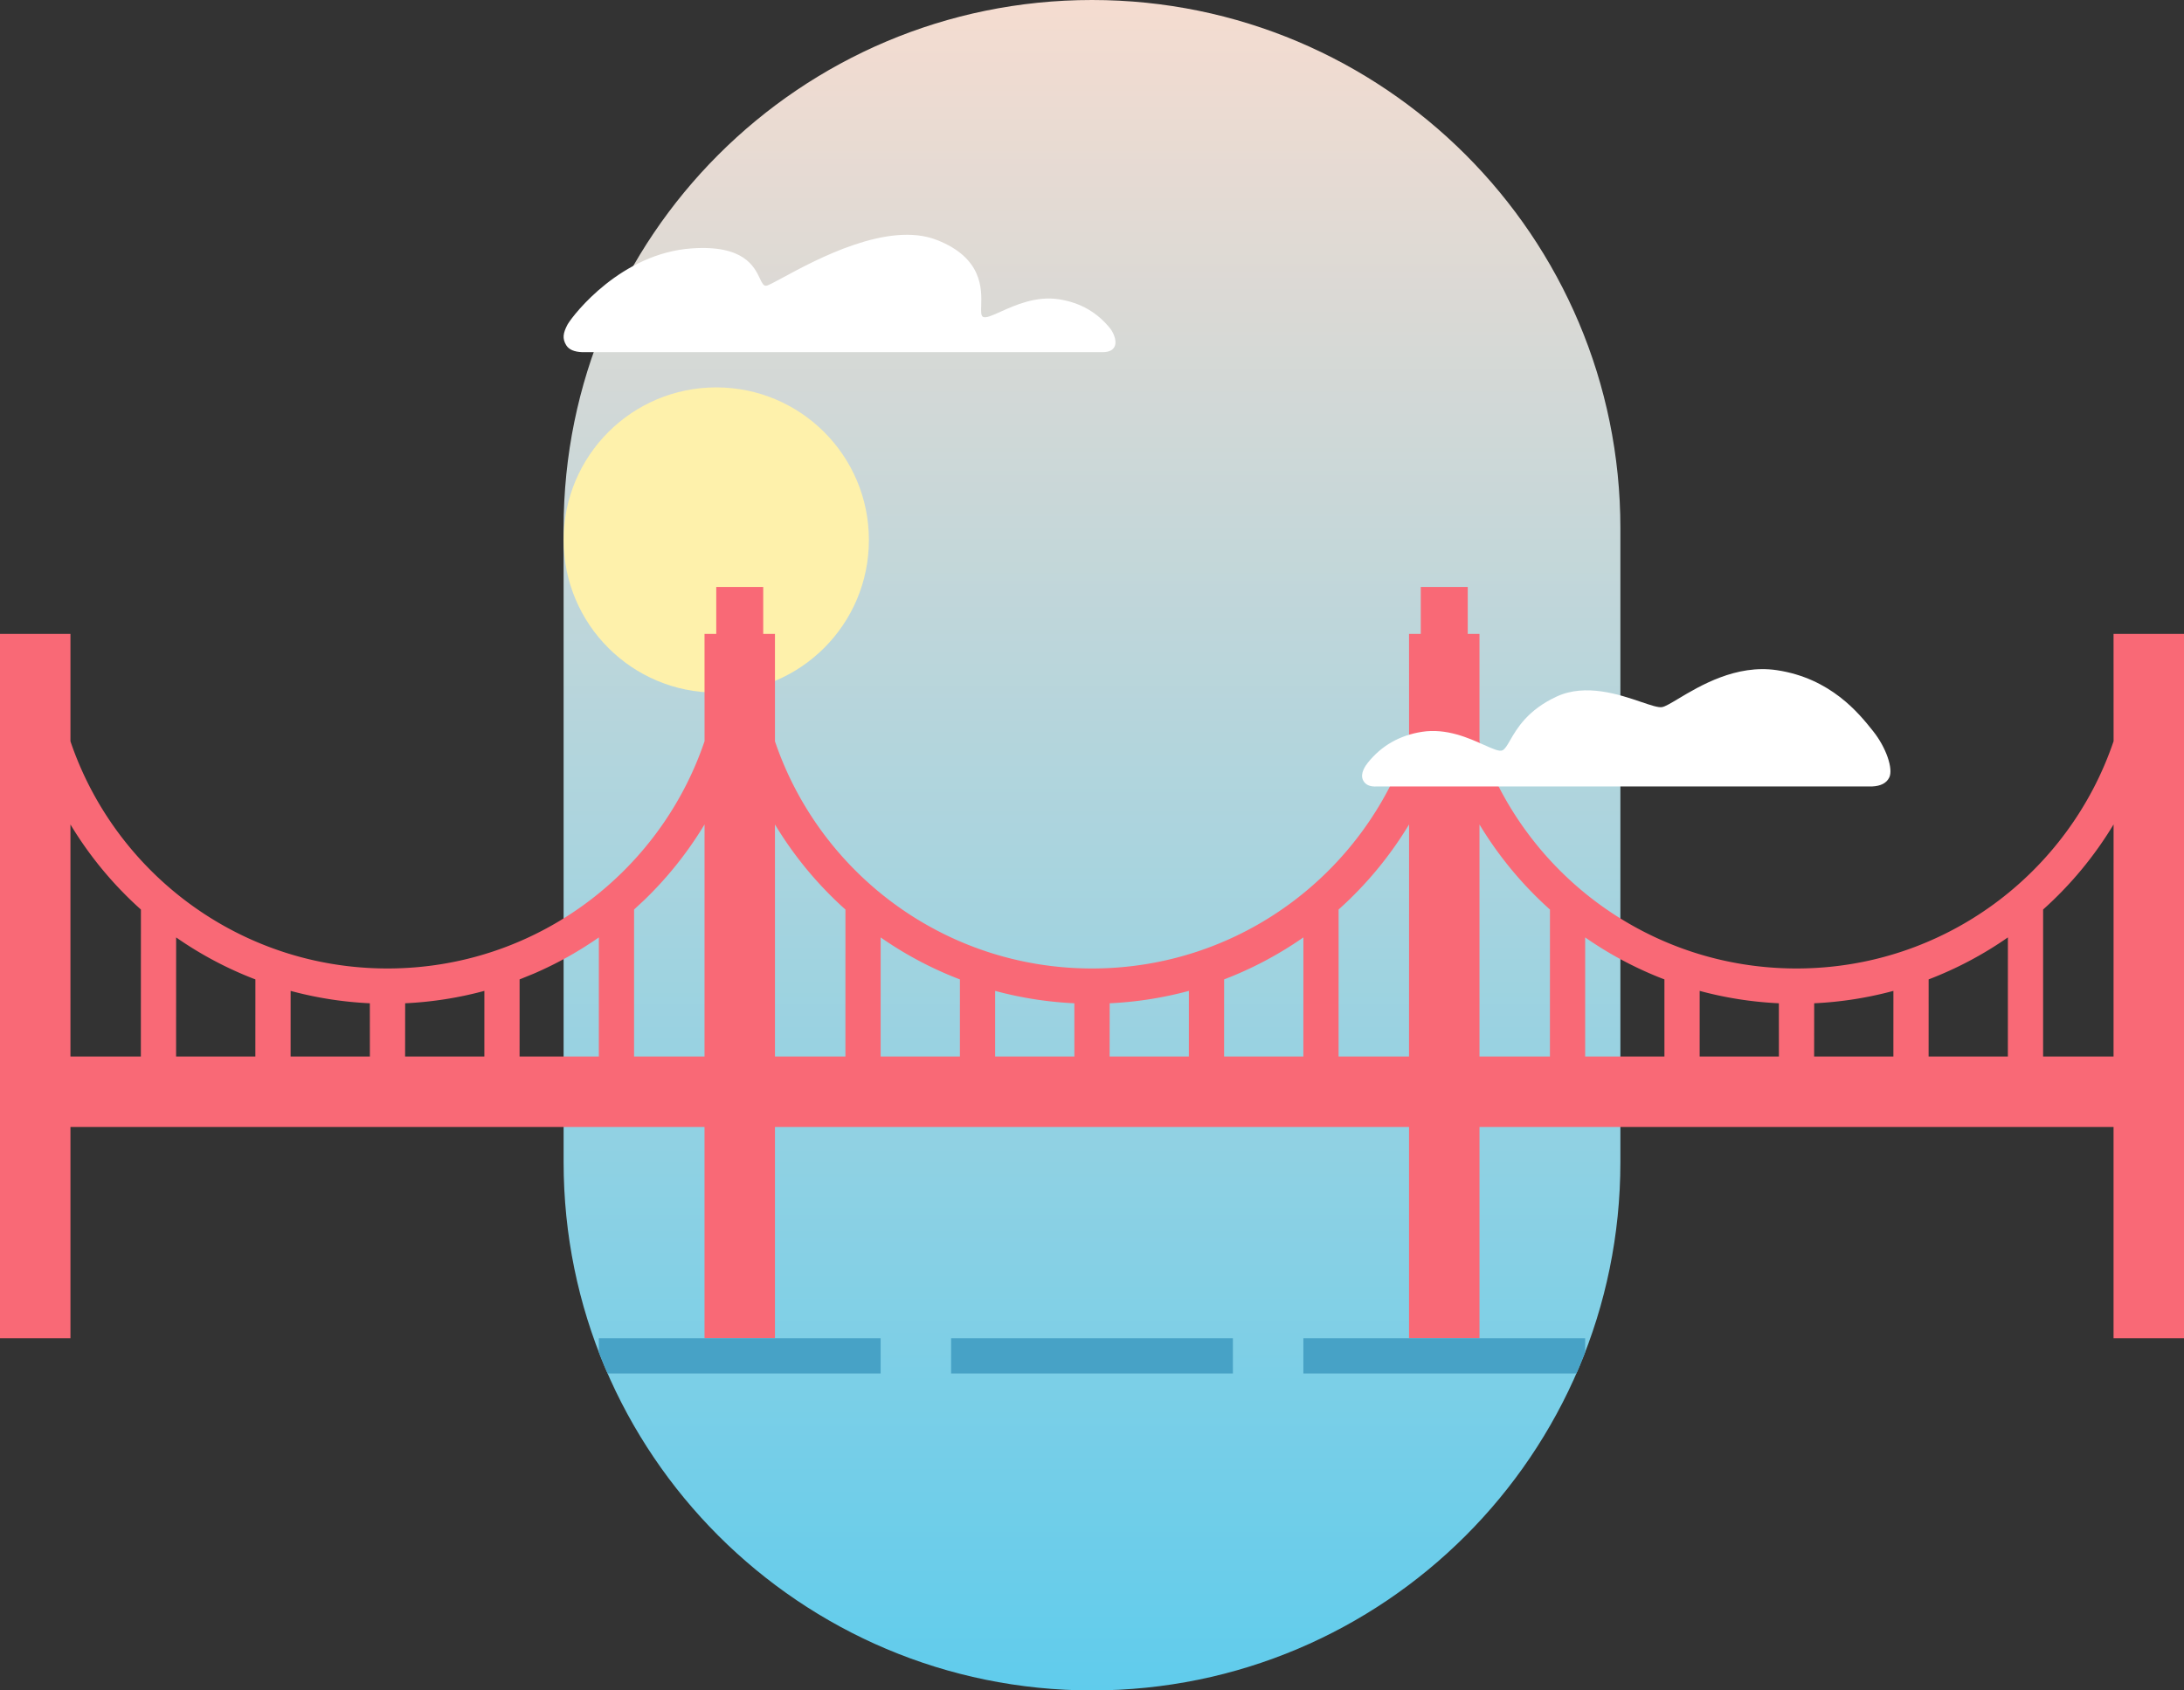 <svg width="744" height="576" fill="none" xmlns="http://www.w3.org/2000/svg">
    <rect width="100%" height="100%" fill="#333333" stroke="none"/>
    <path fill-rule="evenodd" clip-rule="evenodd" d="M372 0c99.411 0 180 80.589 180 180v216c0 99.411-80.589 180-180 180s-180-80.589-180-180V180C192 80.589 272.589 0 372 0z" fill="url(#paint0_linear)"/>
    <path fill-rule="evenodd" clip-rule="evenodd" d="M244 236c28.719 0 52-23.281 52-52s-23.281-52-52-52-52 23.281-52 52 23.281 52 52 52z" fill="#FEF1AB"/>
    <path fill-rule="evenodd" clip-rule="evenodd" d="M23.998 280.932L24 360h23.988l.018-50.078a126.605 126.605 0 01-24.008-28.99zm36.005 38.486L59.988 360h27l.015-26.272a125.689 125.689 0 01-27-14.31zm39.002 18.218L99 360h27l-.01-18.141a125.83 125.83 0 01-26.985-4.223zm39.017 4.223L138 360h27l.007-22.367a125.896 125.896 0 01-26.985 4.226zm38.987-8.136L177 360h27l.009-40.59a125.8 125.8 0 01-22.237 12.378l-4.763 1.935zm38.997-23.812L216 360h24l.01-79.08a126.534 126.534 0 01-20.55 25.781l-3.454 3.21zm287.992-28.979L504 360h24l.006-50.078a126.615 126.615 0 01-24.008-28.99zm36.005 38.486L540 360h27l.003-26.272a125.695 125.695 0 01-27-14.31zm39.002 18.218L579 360h27l-.01-18.141a125.832 125.832 0 01-26.985-4.223zm39.017 4.223L618 360h27l.007-22.367a125.896 125.896 0 01-26.985 4.226zm38.987-8.136L657 360h27l.009-40.59a125.705 125.705 0 01-27 14.313zm38.997-23.812L696 360h24l.01-79.08a126.603 126.603 0 01-24.004 28.991zm-432.008-28.979L264 360h24l.006-50.078a126.615 126.615 0 01-24.008-28.99zm36.005 38.486L300 360h27l.003-26.272a125.695 125.695 0 01-27-14.31zm39.002 18.218L339 360h27l-.01-18.141a125.832 125.832 0 01-26.985-4.223zm39.017 4.223L378 360h27l.007-22.367a125.896 125.896 0 01-26.985 4.226zm38.987-8.136L417 360h27l.009-40.59a125.705 125.705 0 01-27 14.313zm38.997-23.812L456 360h24l.01-79.08a126.603 126.603 0 01-24.004 28.991zM244 200h16v16h4v36.594C279.246 297.604 321.84 330 372 330c50.173 0 92.776-32.413 108.012-77.442L480 216h4v-16h16v16h4v36.594C519.246 297.604 561.84 330 612 330c50.173 0 92.776-32.413 108.012-77.442L720 216h24v240h-24v-72H504v72h-24v-72H264v72h-24v-72H24v72H0V216h24v36.594C39.246 297.604 81.84 330 132 330c50.173 0 92.776-32.413 108.012-77.442L240 216h4v-16z" fill="#F96976"/>
    <path d="M206.978 468a177.732 177.732 0 01-2.978-7.243V456h96v12h-93.022zM540 460.757a177.732 177.732 0 01-2.978 7.243H444v-12h96v4.757zM420 468v-12h-96v12h96z" fill="#47A2C6"/>
    <path fill-rule="evenodd" clip-rule="evenodd" d="M378.256 112.001c.653.821 2.3 3.671 1.554 5.802-.497 1.42-1.852 2.153-4.066 2.197H198.409c-2.787-.095-4.63-.889-5.53-2.384-1.351-2.241-1.096-4.089.43-6.979l.123-.217c2.129-3.518 18.209-24.095 42.21-25.783 17.774-1.25 21.318 6.24 23.23 10.279.729 1.54 1.22 2.578 2.171 2.441.72-.103 2.751-1.203 5.707-2.804 11.207-6.07 35.709-19.338 52.422-12.774 15.577 6.118 15.256 16.681 15.083 22.372-.062 2.025-.105 3.433.594 3.805.985.524 3.092-.427 5.986-1.733 4.926-2.222 12.133-5.475 19.975-4.235 7.227 1.143 13.042 4.48 17.446 10.013zm87.698 147.905c-.691.865-2.772 3.643-1.606 5.968.777 1.551 2.339 2.253 4.686 2.107h168.685c3.009-.13 4.974-1.162 5.895-3.098 1.382-2.903-1.061-10.167-5.526-15.753l-.221-.276c-4.558-5.709-14.174-17.752-32.596-20.5-13.842-2.064-26.276 5.382-33.512 9.716-2.553 1.529-4.459 2.67-5.552 2.87-1.277.234-3.789-.62-7.066-1.734-7.476-2.543-18.939-6.442-28.831-1.869-9.928 4.588-13.601 10.962-15.871 14.902-.984 1.707-1.704 2.957-2.555 3.407-1.043.552-3.272-.449-6.334-1.824-5.212-2.341-12.839-5.766-21.136-4.46-7.647 1.203-13.8 4.718-18.46 10.544z" fill="#fff"/>
    <defs>
        <linearGradient id="paint0_linear" x1="192" y1="0" x2="192" y2="576" gradientUnits="userSpaceOnUse">
            <stop stop-color="#F5DCD0"/>
            <stop offset="1" stop-color="#60CCEC"/>
        </linearGradient>
    </defs>
</svg>
